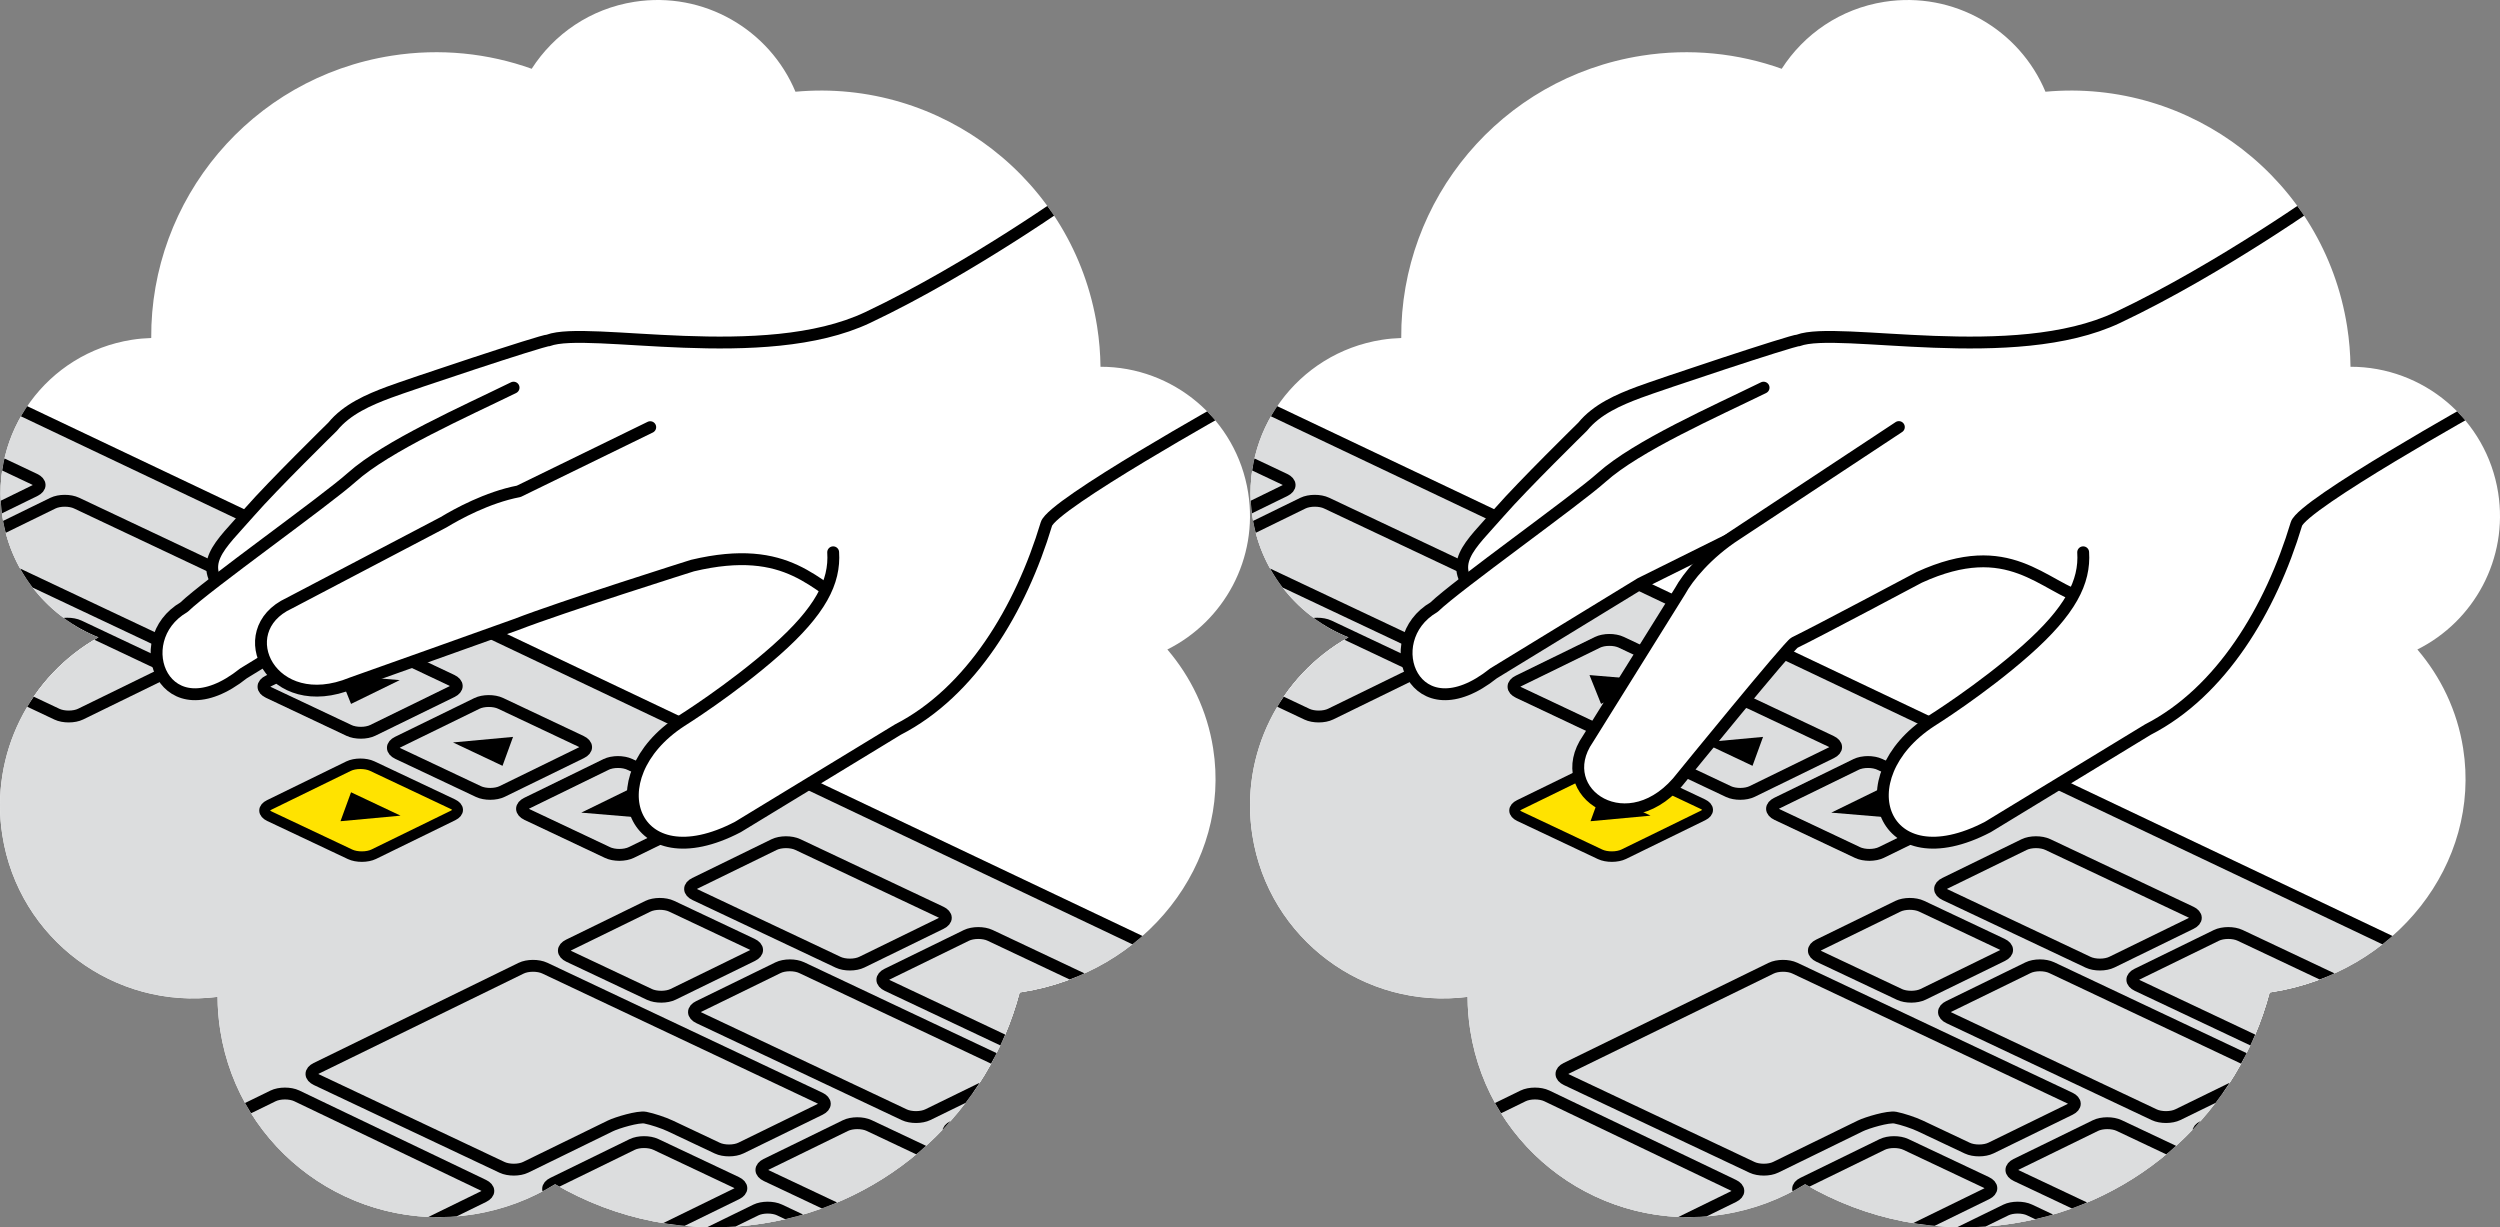 <svg xmlns="http://www.w3.org/2000/svg" xmlns:xlink="http://www.w3.org/1999/xlink" width="550" height="270" viewBox="-136.253 396.753 550 270" enable-background="new -136.253 396.753 550 270"><rect x="-136.253" y="396.753" width="550" height="270" fill="#808080" stroke="none"/><path fill="#fff" d="M413.344 505.174c-2.55-16.2-16.56-27.754-32.486-27.733-.036-2.928-.278-5.89-.747-8.87-5.068-32.19-34.316-54.58-66.363-51.638-5.698-13.647-20.165-22.174-35.447-19.776-9.67 1.517-17.682 7.103-22.578 14.73-9.55-3.418-20.073-4.563-30.803-2.88-31.015 4.87-53.108 31.687-52.9 62.11-1.41.044-2.83.166-4.26.39-18.658 2.927-31.406 20.404-28.473 39.033 1.945 12.354 10.302 22.106 21.15 26.424-15.04 8.436-24.005 25.582-21.168 43.596 3.58 22.736 24.623 38.397 47.34 35.505.008 2.447.203 4.926.596 7.42 4.173 26.503 29.077 44.61 55.624 40.445 6.605-1.037 12.69-3.356 18.038-6.66 13.342 7.794 29.36 11.215 45.822 8.632 28.08-4.407 49.562-25.04 56.38-50.824.168-.024.335-.046.502-.072 27.222-4.272 46.053-28.28 42.064-53.62-1.305-8.283-4.888-15.684-10.07-21.746 12.474-6.22 20.058-19.98 17.778-34.466z"/><defs><path id="a" d="M413.344 505.174c-2.55-16.2-16.56-27.754-32.486-27.733-.036-2.928-.278-5.89-.747-8.87-5.068-32.19-34.316-54.58-66.363-51.638-5.698-13.647-20.165-22.174-35.447-19.776-9.67 1.517-17.682 7.103-22.578 14.73-9.55-3.418-20.073-4.563-30.803-2.88-31.015 4.87-53.108 31.687-52.9 62.11-1.41.044-2.83.166-4.26.39-18.658 2.927-31.406 20.404-28.473 39.033 1.945 12.354 10.302 22.106 21.15 26.424-15.04 8.436-24.005 25.582-21.168 43.596 3.58 22.736 24.623 38.397 47.34 35.505.008 2.447.203 4.926.596 7.42 4.173 26.503 29.077 44.61 55.624 40.445 6.605-1.037 12.69-3.356 18.038-6.66 13.342 7.794 29.36 11.215 45.822 8.632 28.08-4.407 49.562-25.04 56.38-50.824.168-.024.335-.046.502-.072 27.222-4.272 46.053-28.28 42.064-53.62-1.305-8.283-4.888-15.684-10.07-21.746 12.474-6.22 20.058-19.98 17.778-34.466z"/></defs><clipPath id="b"><use xlink:href="#a" overflow="visible"/></clipPath><path clip-path="url(#b)" fill="#DCDDDE" stroke="#000" stroke-width="2.611" stroke-linecap="round" stroke-linejoin="round" stroke-miterlimit="10" d="M141.506 486.02l308.66 146.627-117.076 52.967-173.26-17.465-42.48-127.24z"/><defs><path id="c" d="M413.344 505.174c-2.55-16.2-16.56-27.754-32.486-27.733-.036-2.928-.278-5.89-.747-8.87-5.068-32.19-34.316-54.58-66.363-51.638-5.698-13.647-20.165-22.174-35.447-19.776-9.67 1.517-17.682 7.103-22.578 14.73-9.55-3.418-20.073-4.563-30.803-2.88-31.015 4.87-53.108 31.687-52.9 62.11-1.41.044-2.83.166-4.26.39-18.658 2.927-31.406 20.404-28.473 39.033 1.945 12.354 10.302 22.106 21.15 26.424-15.04 8.436-24.005 25.582-21.168 43.596 3.58 22.736 24.623 38.397 47.34 35.505.008 2.447.203 4.926.596 7.42 4.173 26.503 29.077 44.61 55.624 40.445 6.605-1.037 12.69-3.356 18.038-6.66 13.342 7.794 29.36 11.215 45.822 8.632 28.08-4.407 49.562-25.04 56.38-50.824.168-.024.335-.046.502-.072 27.222-4.272 46.053-28.28 42.064-53.62-1.305-8.283-4.888-15.684-10.07-21.746 12.474-6.22 20.058-19.98 17.778-34.466z"/></defs><clipPath id="d"><use xlink:href="#c" overflow="visible"/></clipPath><g clip-path="url(#d)"><path fill="#fff" d="M173.87 542.84c1.444.68 1.464 1.807.044 2.5l-17.43 8.518c-1.42.694-3.762.704-5.207.02l-17.73-8.373c-1.445-.682-1.466-1.808-.046-2.5l17.43-8.518c1.42-.694 3.764-.704 5.208-.022l17.73 8.374z"/><path fill="#DCDDDE" stroke="#000" stroke-width="2.611" stroke-linecap="round" stroke-linejoin="round" stroke-miterlimit="10" d="M173.87 542.84c1.444.68 1.464 1.807.044 2.5l-17.43 8.518c-1.42.694-3.762.704-5.207.02l-17.73-8.373c-1.445-.682-1.466-1.808-.046-2.5l17.43-8.518c1.42-.694 3.764-.704 5.208-.022l17.73 8.374z"/></g><defs><path id="e" d="M413.344 505.174c-2.55-16.2-16.56-27.754-32.486-27.733-.036-2.928-.278-5.89-.747-8.87-5.068-32.19-34.316-54.58-66.363-51.638-5.698-13.647-20.165-22.174-35.447-19.776-9.67 1.517-17.682 7.103-22.578 14.73-9.55-3.418-20.073-4.563-30.803-2.88-31.015 4.87-53.108 31.687-52.9 62.11-1.41.044-2.83.166-4.26.39-18.658 2.927-31.406 20.404-28.473 39.033 1.945 12.354 10.302 22.106 21.15 26.424-15.04 8.436-24.005 25.582-21.168 43.596 3.58 22.736 24.623 38.397 47.34 35.505.008 2.447.203 4.926.596 7.42 4.173 26.503 29.077 44.61 55.624 40.445 6.605-1.037 12.69-3.356 18.038-6.66 13.342 7.794 29.36 11.215 45.822 8.632 28.08-4.407 49.562-25.04 56.38-50.824.168-.024.335-.046.502-.072 27.222-4.272 46.053-28.28 42.064-53.62-1.305-8.283-4.888-15.684-10.07-21.746 12.474-6.22 20.058-19.98 17.778-34.466z"/></defs><clipPath id="f"><use xlink:href="#e" overflow="visible"/></clipPath><path fill="#DCDDDE" stroke="#000" stroke-width="2.611" stroke-linecap="round" stroke-linejoin="round" stroke-miterlimit="10" d="M295.017 573.28c1.445.684 1.465 1.81.045 2.502l-17.43 8.518c-1.42.694-3.763.704-5.207.022l-17.73-8.374c-1.445-.682-1.465-1.808-.045-2.502l17.43-8.517c1.42-.695 3.763-.705 5.207-.023l17.73 8.374z" clip-path="url(#f)"/><defs><path id="g" d="M413.344 505.174c-2.55-16.2-16.56-27.754-32.486-27.733-.036-2.928-.278-5.89-.747-8.87-5.068-32.19-34.316-54.58-66.363-51.638-5.698-13.647-20.165-22.174-35.447-19.776-9.67 1.517-17.682 7.103-22.578 14.73-9.55-3.418-20.073-4.563-30.803-2.88-31.015 4.87-53.108 31.687-52.9 62.11-1.41.044-2.83.166-4.26.39-18.658 2.927-31.406 20.404-28.473 39.033 1.945 12.354 10.302 22.106 21.15 26.424-15.04 8.436-24.005 25.582-21.168 43.596 3.58 22.736 24.623 38.397 47.34 35.505.008 2.447.203 4.926.596 7.42 4.173 26.503 29.077 44.61 55.624 40.445 6.605-1.037 12.69-3.356 18.038-6.66 13.342 7.794 29.36 11.215 45.822 8.632 28.08-4.407 49.562-25.04 56.38-50.824.168-.024.335-.046.502-.072 27.222-4.272 46.053-28.28 42.064-53.62-1.305-8.283-4.888-15.684-10.07-21.746 12.474-6.22 20.058-19.98 17.778-34.466z"/></defs><clipPath id="h"><use xlink:href="#g" overflow="visible"/></clipPath><g clip-path="url(#h)" stroke="#000" stroke-linecap="round" stroke-linejoin="round" stroke-miterlimit="10"><path fill="#DCDDDE" stroke-width="2.611" d="M238.136 546.416c1.445.682 1.464 1.808.044 2.5l-17.43 8.52c-1.42.693-3.763.703-5.207.02l-17.73-8.373c-1.445-.682-1.465-1.808-.045-2.5l17.43-8.52c1.42-.693 3.763-.703 5.207-.02l17.73 8.373z"/><path stroke-width="2.308" d="M238.136 546.416c1.445.682 1.464 1.808.044 2.5l-17.43 8.52c-1.42.693-3.763.703-5.207.02l-17.73-8.373c-1.445-.682-1.465-1.808-.045-2.5l17.43-8.52c1.42-.693 3.763-.703 5.207-.02l17.73 8.373z" fill="none"/><path stroke-width="2.308" d="M295.017 573.28c1.445.684 1.465 1.81.045 2.502l-17.43 8.518c-1.42.694-3.763.704-5.207.022l-17.73-8.374c-1.445-.682-1.465-1.808-.045-2.502l17.43-8.517c1.42-.695 3.763-.705 5.207-.023l17.73 8.374z" fill="none"/></g><defs><path id="i" d="M413.344 505.174c-2.55-16.2-16.56-27.754-32.486-27.733-.036-2.928-.278-5.89-.747-8.87-5.068-32.19-34.316-54.58-66.363-51.638-5.698-13.647-20.165-22.174-35.447-19.776-9.67 1.517-17.682 7.103-22.578 14.73-9.55-3.418-20.073-4.563-30.803-2.88-31.015 4.87-53.108 31.687-52.9 62.11-1.41.044-2.83.166-4.26.39-18.658 2.927-31.406 20.404-28.473 39.033 1.945 12.354 10.302 22.106 21.15 26.424-15.04 8.436-24.005 25.582-21.168 43.596 3.58 22.736 24.623 38.397 47.34 35.505.008 2.447.203 4.926.596 7.42 4.173 26.503 29.077 44.61 55.624 40.445 6.605-1.037 12.69-3.356 18.038-6.66 13.342 7.794 29.36 11.215 45.822 8.632 28.08-4.407 49.562-25.04 56.38-50.824.168-.024.335-.046.502-.072 27.222-4.272 46.053-28.28 42.064-53.62-1.305-8.283-4.888-15.684-10.07-21.746 12.474-6.22 20.058-19.98 17.778-34.466z"/></defs><clipPath id="j"><use xlink:href="#i" overflow="visible"/></clipPath><g clip-path="url(#j)"><path fill="#fff" d="M266.602 559.86c1.444.683 1.464 1.808.044 2.502l-17.43 8.517c-1.42.693-3.762.703-5.206.02l-17.73-8.372c-1.446-.682-1.466-1.808-.046-2.502l17.43-8.518c1.42-.694 3.764-.704 5.208-.02l17.73 8.372z"/><path fill="#DCDDDE" stroke="#000" stroke-width="2.611" stroke-linecap="round" stroke-linejoin="round" stroke-miterlimit="10" d="M266.602 559.86c1.444.683 1.464 1.808.044 2.502l-17.43 8.517c-1.42.693-3.762.703-5.206.02l-17.73-8.372c-1.446-.682-1.466-1.808-.046-2.502l17.43-8.518c1.42-.694 3.764-.704 5.208-.02l17.73 8.372z"/></g><defs><path id="k" d="M413.344 505.174c-2.55-16.2-16.56-27.754-32.486-27.733-.036-2.928-.278-5.89-.747-8.87-5.068-32.19-34.316-54.58-66.363-51.638-5.698-13.647-20.165-22.174-35.447-19.776-9.67 1.517-17.682 7.103-22.578 14.73-9.55-3.418-20.073-4.563-30.803-2.88-31.015 4.87-53.108 31.687-52.9 62.11-1.41.044-2.83.166-4.26.39-18.658 2.927-31.406 20.404-28.473 39.033 1.945 12.354 10.302 22.106 21.15 26.424-15.04 8.436-24.005 25.582-21.168 43.596 3.58 22.736 24.623 38.397 47.34 35.505.008 2.447.203 4.926.596 7.42 4.173 26.503 29.077 44.61 55.624 40.445 6.605-1.037 12.69-3.356 18.038-6.66 13.342 7.794 29.36 11.215 45.822 8.632 28.08-4.407 49.562-25.04 56.38-50.824.168-.024.335-.046.502-.072 27.222-4.272 46.053-28.28 42.064-53.62-1.305-8.283-4.888-15.684-10.07-21.746 12.474-6.22 20.058-19.98 17.778-34.466z"/></defs><clipPath id="l"><use xlink:href="#k" overflow="visible"/></clipPath><g clip-path="url(#l)"><path fill="#FFE300" d="M238.357 573.663c1.444.682 1.465 1.808.044 2.5l-17.43 8.52c-1.42.693-3.762.703-5.206.02l-17.73-8.373c-1.445-.682-1.465-1.808-.045-2.5l17.43-8.52c1.42-.693 3.76-.703 5.206-.02l17.73 8.373z"/><path stroke="#000" stroke-width="2.308" stroke-linecap="round" stroke-linejoin="round" stroke-miterlimit="10" d="M238.357 573.663c1.444.682 1.465 1.808.044 2.5l-17.43 8.52c-1.42.693-3.762.703-5.206.02l-17.73-8.373c-1.445-.682-1.465-1.808-.045-2.5l17.43-8.52c1.42-.693 3.76-.703 5.206-.02l17.73 8.373z" fill="none"/></g><defs><path id="m" d="M413.344 505.174c-2.55-16.2-16.56-27.754-32.486-27.733-.036-2.928-.278-5.89-.747-8.87-5.068-32.19-34.316-54.58-66.363-51.638-5.698-13.647-20.165-22.174-35.447-19.776-9.67 1.517-17.682 7.103-22.578 14.73-9.55-3.418-20.073-4.563-30.803-2.88-31.015 4.87-53.108 31.687-52.9 62.11-1.41.044-2.83.166-4.26.39-18.658 2.927-31.406 20.404-28.473 39.033 1.945 12.354 10.302 22.106 21.15 26.424-15.04 8.436-24.005 25.582-21.168 43.596 3.58 22.736 24.623 38.397 47.34 35.505.008 2.447.203 4.926.596 7.42 4.173 26.503 29.077 44.61 55.624 40.445 6.605-1.037 12.69-3.356 18.038-6.66 13.342 7.794 29.36 11.215 45.822 8.632 28.08-4.407 49.562-25.04 56.38-50.824.168-.024.335-.046.502-.072 27.222-4.272 46.053-28.28 42.064-53.62-1.305-8.283-4.888-15.684-10.07-21.746 12.474-6.22 20.058-19.98 17.778-34.466z"/></defs><clipPath id="n"><use xlink:href="#m" overflow="visible"/></clipPath><g clip-path="url(#n)"><path fill="#fff" d="M388.77 644.42c1.444.68 1.463 1.807.044 2.5l-17.43 8.518c-1.42.694-3.764.704-5.208.022l-17.73-8.374c-1.444-.682-1.464-1.808-.044-2.5l17.43-8.52c1.42-.693 3.763-.703 5.207-.02l17.73 8.373z"/><path fill="#DCDDDE" stroke="#000" stroke-width="2.611" stroke-linecap="round" stroke-linejoin="round" stroke-miterlimit="10" d="M388.77 644.42c1.444.68 1.463 1.807.044 2.5l-17.43 8.518c-1.42.694-3.764.704-5.208.022l-17.73-8.374c-1.444-.682-1.464-1.808-.044-2.5l17.43-8.52c1.42-.693 3.763-.703 5.207-.02l17.73 8.373z"/><path fill="#DCDDDE" stroke="#000" stroke-width="2.611" stroke-linecap="round" stroke-linejoin="round" stroke-miterlimit="10" d="M347.675 652.735c1.445.682 1.465 1.808.045 2.5l-17.43 8.52c-1.42.693-3.763.703-5.208.02l-17.73-8.373c-1.445-.682-1.465-1.808-.044-2.5l17.43-8.52c1.42-.693 3.763-.703 5.207-.02l17.73 8.373z"/><path fill="#DCDDDE" stroke="#000" stroke-width="2.611" stroke-linecap="round" stroke-linejoin="round" stroke-miterlimit="10" d="M300.75 656.894c1.445.682 1.466 1.808.046 2.5l-17.43 8.52c-1.42.693-3.763.703-5.207.02l-17.73-8.373c-1.446-.682-1.465-1.807-.045-2.5l17.43-8.518c1.42-.694 3.762-.704 5.207-.022l17.73 8.374z"/><path fill="#DCDDDE" stroke="#000" stroke-width="2.611" stroke-linecap="round" stroke-linejoin="round" stroke-miterlimit="10" d="M327.963 671.31c1.444.68 1.464 1.806.045 2.5l-17.43 8.518c-1.42.694-3.763.704-5.207.022l-17.73-8.374c-1.444-.682-1.464-1.808-.044-2.5l17.43-8.52c1.42-.693 3.762-.703 5.206-.02l17.73 8.373z"/></g><defs><path id="o" d="M413.344 505.174c-2.55-16.2-16.56-27.754-32.486-27.733-.036-2.928-.278-5.89-.747-8.87-5.068-32.19-34.316-54.58-66.363-51.638-5.698-13.647-20.165-22.174-35.447-19.776-9.67 1.517-17.682 7.103-22.578 14.73-9.55-3.418-20.073-4.563-30.803-2.88-31.015 4.87-53.108 31.687-52.9 62.11-1.41.044-2.83.166-4.26.39-18.658 2.927-31.406 20.404-28.473 39.033 1.945 12.354 10.302 22.106 21.15 26.424-15.04 8.436-24.005 25.582-21.168 43.596 3.58 22.736 24.623 38.397 47.34 35.505.008 2.447.203 4.926.596 7.42 4.173 26.503 29.077 44.61 55.624 40.445 6.605-1.037 12.69-3.356 18.038-6.66 13.342 7.794 29.36 11.215 45.822 8.632 28.08-4.407 49.562-25.04 56.38-50.824.168-.024.335-.046.502-.072 27.222-4.272 46.053-28.28 42.064-53.62-1.305-8.283-4.888-15.684-10.07-21.746 12.474-6.22 20.058-19.98 17.778-34.466z"/></defs><clipPath id="p"><use xlink:href="#o" overflow="visible"/></clipPath><g clip-path="url(#p)"><path fill="#fff" d="M304.217 604.486c1.445.682 1.465 1.808.045 2.5l-17.43 8.52c-1.42.693-3.762.703-5.207.02l-17.73-8.373c-1.445-.682-1.464-1.808-.044-2.5l17.43-8.52c1.42-.694 3.763-.703 5.208-.02l17.73 8.373z"/><path fill="#DCDDDE" stroke="#000" stroke-width="2.611" stroke-linecap="round" stroke-linejoin="round" stroke-miterlimit="10" d="M304.217 604.486c1.445.682 1.465 1.808.045 2.5l-17.43 8.52c-1.42.693-3.762.703-5.207.02l-17.73-8.373c-1.445-.682-1.464-1.808-.044-2.5l17.43-8.52c1.42-.694 3.763-.703 5.208-.02l17.73 8.373z"/><path fill="#DCDDDE" stroke="#000" stroke-width="2.611" stroke-linecap="round" stroke-linejoin="round" stroke-miterlimit="10" d="M146.368 502.195c1.445.682 1.465 1.808.045 2.5l-17.43 8.52c-1.42.693-3.762.703-5.207.02l-17.73-8.373c-1.445-.682-1.464-1.808-.044-2.5l17.43-8.52c1.42-.694 3.762-.703 5.207-.02l17.728 8.373z"/><path fill="#DCDDDE" stroke="#000" stroke-width="2.611" stroke-linecap="round" stroke-linejoin="round" stroke-miterlimit="10" d="M245.087 657.5c1.444.682 1.465 1.808.045 2.5l-17.43 8.52c-1.42.693-3.762.703-5.207.02l-41.065-19.665c-1.445-.682-1.464-1.808-.044-2.5l17.43-8.52c1.42-.694 3.762-.703 5.207-.02l41.064 19.665z"/></g><defs><path id="q" d="M413.344 505.174c-2.55-16.2-16.56-27.754-32.486-27.733-.036-2.928-.278-5.89-.747-8.87-5.068-32.19-34.316-54.58-66.363-51.638-5.698-13.647-20.165-22.174-35.447-19.776-9.67 1.517-17.682 7.103-22.578 14.73-9.55-3.418-20.073-4.563-30.803-2.88-31.015 4.87-53.108 31.687-52.9 62.11-1.41.044-2.83.166-4.26.39-18.658 2.927-31.406 20.404-28.473 39.033 1.945 12.354 10.302 22.106 21.15 26.424-15.04 8.436-24.005 25.582-21.168 43.596 3.58 22.736 24.623 38.397 47.34 35.505.008 2.447.203 4.926.596 7.42 4.173 26.503 29.077 44.61 55.624 40.445 6.605-1.037 12.69-3.356 18.038-6.66 13.342 7.794 29.36 11.215 45.822 8.632 28.08-4.407 49.562-25.04 56.38-50.824.168-.024.335-.046.502-.072 27.222-4.272 46.053-28.28 42.064-53.62-1.305-8.283-4.888-15.684-10.07-21.746 12.474-6.22 20.058-19.98 17.778-34.466z"/></defs><clipPath id="r"><use xlink:href="#q" overflow="visible"/></clipPath><path fill="#DCDDDE" stroke="#000" stroke-width="2.611" stroke-linecap="round" stroke-linejoin="round" stroke-miterlimit="10" d="M201.698 529.207c1.444.682 1.465 1.808.045 2.5l-17.43 8.52c-1.42.693-3.763.703-5.207.02l-46.112-21.777c-1.445-.682-1.465-1.808-.045-2.5l17.43-8.52c1.42-.693 3.762-.703 5.206-.02l46.112 21.777z" clip-path="url(#r)"/><defs><path id="s" d="M413.344 505.174c-2.55-16.2-16.56-27.754-32.486-27.733-.036-2.928-.278-5.89-.747-8.87-5.068-32.19-34.316-54.58-66.363-51.638-5.698-13.647-20.165-22.174-35.447-19.776-9.67 1.517-17.682 7.103-22.578 14.73-9.55-3.418-20.073-4.563-30.803-2.88-31.015 4.87-53.108 31.687-52.9 62.11-1.41.044-2.83.166-4.26.39-18.658 2.927-31.406 20.404-28.473 39.033 1.945 12.354 10.302 22.106 21.15 26.424-15.04 8.436-24.005 25.582-21.168 43.596 3.58 22.736 24.623 38.397 47.34 35.505.008 2.447.203 4.926.596 7.42 4.173 26.503 29.077 44.61 55.624 40.445 6.605-1.037 12.69-3.356 18.038-6.66 13.342 7.794 29.36 11.215 45.822 8.632 28.08-4.407 49.562-25.04 56.38-50.824.168-.024.335-.046.502-.072 27.222-4.272 46.053-28.28 42.064-53.62-1.305-8.283-4.888-15.684-10.07-21.746 12.474-6.22 20.058-19.98 17.778-34.466z"/></defs><clipPath id="t"><use xlink:href="#s" overflow="visible"/></clipPath><g clip-path="url(#t)"><path fill="#fff" d="M345.734 597.41c1.445.683 1.465 1.81.045 2.502l-17.43 8.518c-1.42.694-3.763.704-5.208.022l-31.48-14.87c-1.445-.68-1.465-1.807-.045-2.5l17.43-8.518c1.42-.694 3.762-.704 5.207-.02l31.48 14.867z"/><path fill="#DCDDDE" stroke="#000" stroke-width="2.611" stroke-linecap="round" stroke-linejoin="round" stroke-miterlimit="10" d="M345.734 597.41c1.445.683 1.465 1.81.045 2.502l-17.43 8.518c-1.42.694-3.763.704-5.208.022l-31.48-14.87c-1.445-.68-1.465-1.807-.045-2.5l17.43-8.518c1.42-.694 3.762-.704 5.207-.02l31.48 14.867z"/></g><defs><path id="u" d="M413.344 505.174c-2.55-16.2-16.56-27.754-32.486-27.733-.036-2.928-.278-5.89-.747-8.87-5.068-32.19-34.316-54.58-66.363-51.638-5.698-13.647-20.165-22.174-35.447-19.776-9.67 1.517-17.682 7.103-22.578 14.73-9.55-3.418-20.073-4.563-30.803-2.88-31.015 4.87-53.108 31.687-52.9 62.11-1.41.044-2.83.166-4.26.39-18.658 2.927-31.406 20.404-28.473 39.033 1.945 12.354 10.302 22.106 21.15 26.424-15.04 8.436-24.005 25.582-21.168 43.596 3.58 22.736 24.623 38.397 47.34 35.505.008 2.447.203 4.926.596 7.42 4.173 26.503 29.077 44.61 55.624 40.445 6.605-1.037 12.69-3.356 18.038-6.66 13.342 7.794 29.36 11.215 45.822 8.632 28.08-4.407 49.562-25.04 56.38-50.824.168-.024.335-.046.502-.072 27.222-4.272 46.053-28.28 42.064-53.62-1.305-8.283-4.888-15.684-10.07-21.746 12.474-6.22 20.058-19.98 17.778-34.466z"/></defs><clipPath id="v"><use xlink:href="#u" overflow="visible"/></clipPath><g clip-path="url(#v)"><path fill="#fff" d="M388.034 617.39c1.444.682 1.465 1.808.045 2.5l-17.43 8.52c-1.42.693-3.764.703-5.208.02l-31.482-14.868c-1.444-.682-1.464-1.808-.044-2.5l17.43-8.52c1.42-.692 3.763-.702 5.207-.02l31.48 14.868z"/><path fill="#DCDDDE" stroke="#000" stroke-width="2.611" stroke-linecap="round" stroke-linejoin="round" stroke-miterlimit="10" d="M388.034 617.39c1.444.682 1.465 1.808.045 2.5l-17.43 8.52c-1.42.693-3.764.703-5.208.02l-31.482-14.868c-1.444-.682-1.464-1.808-.044-2.5l17.43-8.52c1.42-.692 3.763-.702 5.207-.02l31.48 14.868z"/></g><defs><path id="w" d="M413.344 505.174c-2.55-16.2-16.56-27.754-32.486-27.733-.036-2.928-.278-5.89-.747-8.87-5.068-32.19-34.316-54.58-66.363-51.638-5.698-13.647-20.165-22.174-35.447-19.776-9.67 1.517-17.682 7.103-22.578 14.73-9.55-3.418-20.073-4.563-30.803-2.88-31.015 4.87-53.108 31.687-52.9 62.11-1.41.044-2.83.166-4.26.39-18.658 2.927-31.406 20.404-28.473 39.033 1.945 12.354 10.302 22.106 21.15 26.424-15.04 8.436-24.005 25.582-21.168 43.596 3.58 22.736 24.623 38.397 47.34 35.505.008 2.447.203 4.926.596 7.42 4.173 26.503 29.077 44.61 55.624 40.445 6.605-1.037 12.69-3.356 18.038-6.66 13.342 7.794 29.36 11.215 45.822 8.632 28.08-4.407 49.562-25.04 56.38-50.824.168-.024.335-.046.502-.072 27.222-4.272 46.053-28.28 42.064-53.62-1.305-8.283-4.888-15.684-10.07-21.746 12.474-6.22 20.058-19.98 17.778-34.466z"/></defs><clipPath id="x"><use xlink:href="#w" overflow="visible"/></clipPath><g clip-path="url(#x)"><path fill="#fff" d="M360.27 630.96c1.444.68 1.464 1.806.044 2.5l-17.43 8.518c-1.42.694-3.763.704-5.207.02l-45.16-21.327c-1.443-.682-1.463-1.807-.043-2.5l17.43-8.518c1.42-.694 3.762-.704 5.207-.02l45.16 21.327z"/><path fill="#DCDDDE" stroke="#000" stroke-width="2.611" stroke-linecap="round" stroke-linejoin="round" stroke-miterlimit="10" d="M360.27 630.96c1.444.68 1.464 1.806.044 2.5l-17.43 8.518c-1.42.694-3.763.704-5.207.02l-45.16-21.327c-1.443-.682-1.463-1.807-.043-2.5l17.43-8.518c1.42-.694 3.762-.704 5.207-.02l45.16 21.327z"/></g><defs><path id="y" d="M413.344 505.174c-2.55-16.2-16.56-27.754-32.486-27.733-.036-2.928-.278-5.89-.747-8.87-5.068-32.19-34.316-54.58-66.363-51.638-5.698-13.647-20.165-22.174-35.447-19.776-9.67 1.517-17.682 7.103-22.578 14.73-9.55-3.418-20.073-4.563-30.803-2.88-31.015 4.87-53.108 31.687-52.9 62.11-1.41.044-2.83.166-4.26.39-18.658 2.927-31.406 20.404-28.473 39.033 1.945 12.354 10.302 22.106 21.15 26.424-15.04 8.436-24.005 25.582-21.168 43.596 3.58 22.736 24.623 38.397 47.34 35.505.008 2.447.203 4.926.596 7.42 4.173 26.503 29.077 44.61 55.624 40.445 6.605-1.037 12.69-3.356 18.038-6.66 13.342 7.794 29.36 11.215 45.822 8.632 28.08-4.407 49.562-25.04 56.38-50.824.168-.024.335-.046.502-.072 27.222-4.272 46.053-28.28 42.064-53.62-1.305-8.283-4.888-15.684-10.07-21.746 12.474-6.22 20.058-19.98 17.778-34.466z"/></defs><clipPath id="z"><use xlink:href="#y" overflow="visible"/></clipPath><g clip-path="url(#z)"><path fill="#fff" d="M319.11 638.32c1.444.68 1.464 1.807.044 2.5l-17.398 8.503c-1.42.693-3.763.703-5.207.02l-10.375-4.9c-1.444-.682-3.898-1.493-5.454-1.804-1.554-.31-6.286 1.125-7.706 1.82l-18.607 9.092c-1.42.694-3.763.704-5.207.022l-40.835-19.286c-1.445-.682-1.465-1.808-.045-2.5l45.07-22.026c1.42-.694 3.763-.704 5.208-.022l60.51 28.58z"/><path fill="#DCDDDE" stroke="#000" stroke-width="2.611" stroke-linecap="round" stroke-linejoin="round" stroke-miterlimit="10" d="M319.11 638.32c1.444.68 1.464 1.807.044 2.5l-17.398 8.503c-1.42.693-3.763.703-5.207.02l-10.375-4.9c-1.444-.682-3.898-1.493-5.454-1.804-1.554-.31-6.286 1.125-7.706 1.82l-18.607 9.092c-1.42.694-3.763.704-5.207.022l-40.835-19.286c-1.445-.682-1.465-1.808-.045-2.5l45.07-22.026c1.42-.694 3.763-.704 5.208-.022l60.51 28.58z"/></g><defs><path id="A" d="M413.344 505.174c-2.55-16.2-16.56-27.754-32.486-27.733-.036-2.928-.278-5.89-.747-8.87-5.068-32.19-34.316-54.58-66.363-51.638-5.698-13.647-20.165-22.174-35.447-19.776-9.67 1.517-17.682 7.103-22.578 14.73-9.55-3.418-20.073-4.563-30.803-2.88-31.015 4.87-53.108 31.687-52.9 62.11-1.41.044-2.83.166-4.26.39-18.658 2.927-31.406 20.404-28.473 39.033 1.945 12.354 10.302 22.106 21.15 26.424-15.04 8.436-24.005 25.582-21.168 43.596 3.58 22.736 24.623 38.397 47.34 35.505.008 2.447.203 4.926.596 7.42 4.173 26.503 29.077 44.61 55.624 40.445 6.605-1.037 12.69-3.356 18.038-6.66 13.342 7.794 29.36 11.215 45.822 8.632 28.08-4.407 49.562-25.04 56.38-50.824.168-.024.335-.046.502-.072 27.222-4.272 46.053-28.28 42.064-53.62-1.305-8.283-4.888-15.684-10.07-21.746 12.474-6.22 20.058-19.98 17.778-34.466z"/></defs><clipPath id="B"><use xlink:href="#A" overflow="visible"/></clipPath><path clip-path="url(#B)" d="M277.335 570.302l2.542 6.346-13.25-1.113z"/><defs><path id="C" d="M413.344 505.174c-2.55-16.2-16.56-27.754-32.486-27.733-.036-2.928-.278-5.89-.747-8.87-5.068-32.19-34.316-54.58-66.363-51.638-5.698-13.647-20.165-22.174-35.447-19.776-9.67 1.517-17.682 7.103-22.578 14.73-9.55-3.418-20.073-4.563-30.803-2.88-31.015 4.87-53.108 31.687-52.9 62.11-1.41.044-2.83.166-4.26.39-18.658 2.927-31.406 20.404-28.473 39.033 1.945 12.354 10.302 22.106 21.15 26.424-15.04 8.436-24.005 25.582-21.168 43.596 3.58 22.736 24.623 38.397 47.34 35.505.008 2.447.203 4.926.596 7.42 4.173 26.503 29.077 44.61 55.624 40.445 6.605-1.037 12.69-3.356 18.038-6.66 13.342 7.794 29.36 11.215 45.822 8.632 28.08-4.407 49.562-25.04 56.38-50.824.168-.024.335-.046.502-.072 27.222-4.272 46.053-28.28 42.064-53.62-1.305-8.283-4.888-15.684-10.07-21.746 12.474-6.22 20.058-19.98 17.778-34.466z"/></defs><clipPath id="D"><use xlink:href="#C" overflow="visible"/></clipPath><path clip-path="url(#D)" d="M238.41 560.09l13.208-1.22-2.316 6.364z"/><defs><path id="E" d="M413.344 505.174c-2.55-16.2-16.56-27.754-32.486-27.733-.036-2.928-.278-5.89-.747-8.87-5.068-32.19-34.316-54.58-66.363-51.638-5.698-13.647-20.165-22.174-35.447-19.776-9.67 1.517-17.682 7.103-22.578 14.73-9.55-3.418-20.073-4.563-30.803-2.88-31.015 4.87-53.108 31.687-52.9 62.11-1.41.044-2.83.166-4.26.39-18.658 2.927-31.406 20.404-28.473 39.033 1.945 12.354 10.302 22.106 21.15 26.424-15.04 8.436-24.005 25.582-21.168 43.596 3.58 22.736 24.623 38.397 47.34 35.505.008 2.447.203 4.926.596 7.42 4.173 26.503 29.077 44.61 55.624 40.445 6.605-1.037 12.69-3.356 18.038-6.66 13.342 7.794 29.36 11.215 45.822 8.632 28.08-4.407 49.562-25.04 56.38-50.824.168-.024.335-.046.502-.072 27.222-4.272 46.053-28.28 42.064-53.62-1.305-8.283-4.888-15.684-10.07-21.746 12.474-6.22 20.058-19.98 17.778-34.466z"/></defs><clipPath id="F"><use xlink:href="#E" overflow="visible"/></clipPath><path clip-path="url(#F)" d="M226.867 576.197l-13.208 1.222 2.316-6.366z"/><defs><path id="G" d="M413.344 505.174c-2.55-16.2-16.56-27.754-32.486-27.733-.036-2.928-.278-5.89-.747-8.87-5.068-32.19-34.316-54.58-66.363-51.638-5.698-13.647-20.165-22.174-35.447-19.776-9.67 1.517-17.682 7.103-22.578 14.73-9.55-3.418-20.073-4.563-30.803-2.88-31.015 4.87-53.108 31.687-52.9 62.11-1.41.044-2.83.166-4.26.39-18.658 2.927-31.406 20.404-28.473 39.033 1.945 12.354 10.302 22.106 21.15 26.424-15.04 8.436-24.005 25.582-21.168 43.596 3.58 22.736 24.623 38.397 47.34 35.505.008 2.447.203 4.926.596 7.42 4.173 26.503 29.077 44.61 55.624 40.445 6.605-1.037 12.69-3.356 18.038-6.66 13.342 7.794 29.36 11.215 45.822 8.632 28.08-4.407 49.562-25.04 56.38-50.824.168-.024.335-.046.502-.072 27.222-4.272 46.053-28.28 42.064-53.62-1.305-8.283-4.888-15.684-10.07-21.746 12.474-6.22 20.058-19.98 17.778-34.466z"/></defs><clipPath id="H"><use xlink:href="#G" overflow="visible"/></clipPath><path clip-path="url(#H)" d="M226.684 546.38l-13.25-1.11 2.544 6.344z"/><defs><path id="I" d="M413.344 505.174c-2.55-16.2-16.56-27.754-32.486-27.733-.036-2.928-.278-5.89-.747-8.87-5.068-32.19-34.316-54.58-66.363-51.638-5.698-13.647-20.165-22.174-35.447-19.776-9.67 1.517-17.682 7.103-22.578 14.73-9.55-3.418-20.073-4.563-30.803-2.88-31.015 4.87-53.108 31.687-52.9 62.11-1.41.044-2.83.166-4.26.39-18.658 2.927-31.406 20.404-28.473 39.033 1.945 12.354 10.302 22.106 21.15 26.424-15.04 8.436-24.005 25.582-21.168 43.596 3.58 22.736 24.623 38.397 47.34 35.505.008 2.447.203 4.926.596 7.42 4.173 26.503 29.077 44.61 55.624 40.445 6.605-1.037 12.69-3.356 18.038-6.66 13.342 7.794 29.36 11.215 45.822 8.632 28.08-4.407 49.562-25.04 56.38-50.824.168-.024.335-.046.502-.072 27.222-4.272 46.053-28.28 42.064-53.62-1.305-8.283-4.888-15.684-10.07-21.746 12.474-6.22 20.058-19.98 17.778-34.466z"/></defs><clipPath id="J"><use xlink:href="#I" overflow="visible"/></clipPath><path clip-path="url(#J)" fill="#fff" stroke="#000" stroke-width="2.611" stroke-linecap="round" stroke-linejoin="round" stroke-miterlimit="10" d="M188.91 527.97c-7.252-7.114-1.942-10.914 4.757-18.6 5.06-5.8 18.263-18.744 18.263-18.744 3.132-3.847 7.968-5.918 12.36-7.564 4.39-1.645 33.788-11.453 35.093-11.426 8.783-3.29 47.355 5.8 70.24-5.02 22.884-10.816 46.65-27.86 46.65-27.86"/><defs><path id="K" d="M413.344 505.174c-2.55-16.2-16.56-27.754-32.486-27.733-.036-2.928-.278-5.89-.747-8.87-5.068-32.19-34.316-54.58-66.363-51.638-5.698-13.647-20.165-22.174-35.447-19.776-9.67 1.517-17.682 7.103-22.578 14.73-9.55-3.418-20.073-4.563-30.803-2.88-31.015 4.87-53.108 31.687-52.9 62.11-1.41.044-2.83.166-4.26.39-18.658 2.927-31.406 20.404-28.473 39.033 1.945 12.354 10.302 22.106 21.15 26.424-15.04 8.436-24.005 25.582-21.168 43.596 3.58 22.736 24.623 38.397 47.34 35.505.008 2.447.203 4.926.596 7.42 4.173 26.503 29.077 44.61 55.624 40.445 6.605-1.037 12.69-3.356 18.038-6.66 13.342 7.794 29.36 11.215 45.822 8.632 28.08-4.407 49.562-25.04 56.38-50.824.168-.024.335-.046.502-.072 27.222-4.272 46.053-28.28 42.064-53.62-1.305-8.283-4.888-15.684-10.07-21.746 12.474-6.22 20.058-19.98 17.778-34.466z"/></defs><clipPath id="L"><use xlink:href="#K" overflow="visible"/></clipPath><path clip-path="url(#L)" fill="#fff" stroke="#000" stroke-width="2.611" stroke-linecap="round" stroke-linejoin="round" stroke-miterlimit="10" d="M251.735 482.034c-10.522 5.167-27.84 12.782-35.608 19.74-5.734 5.135-31.95 23.77-36.893 28.558-12.54 7.276-4.292 28.406 13.1 14.552l32.326-19.77 49.886-24.77"/><defs><path id="M" d="M413.344 505.174c-2.55-16.2-16.56-27.754-32.486-27.733-.036-2.928-.278-5.89-.747-8.87-5.068-32.19-34.316-54.58-66.363-51.638-5.698-13.647-20.165-22.174-35.447-19.776-9.67 1.517-17.682 7.103-22.578 14.73-9.55-3.418-20.073-4.563-30.803-2.88-31.015 4.87-53.108 31.687-52.9 62.11-1.41.044-2.83.166-4.26.39-18.658 2.927-31.406 20.404-28.473 39.033 1.945 12.354 10.302 22.106 21.15 26.424-15.04 8.436-24.005 25.582-21.168 43.596 3.58 22.736 24.623 38.397 47.34 35.505.008 2.447.203 4.926.596 7.42 4.173 26.503 29.077 44.61 55.624 40.445 6.605-1.037 12.69-3.356 18.038-6.66 13.342 7.794 29.36 11.215 45.822 8.632 28.08-4.407 49.562-25.04 56.38-50.824.168-.024.335-.046.502-.072 27.222-4.272 46.053-28.28 42.064-53.62-1.305-8.283-4.888-15.684-10.07-21.746 12.474-6.22 20.058-19.98 17.778-34.466z"/></defs><clipPath id="N"><use xlink:href="#M" overflow="visible"/></clipPath><path clip-path="url(#N)" fill="#fff" stroke="#000" stroke-width="2.611" stroke-linecap="round" stroke-linejoin="round" stroke-miterlimit="10" d="M281.496 490.708l-35.72 23.584c-6.53 4.204-10.786 9.504-12.4 12.492l-20.28 32.536c-8.25 11.877 9.207 23.424 20.78 8.212 0 0 23.443-28.807 24.682-29.405 4.737-2.286 27.42-14.356 27.42-14.356 19.958-9.137 27.02 2.06 36.935 4.932l18.975-13.876"/><defs><path id="O" d="M413.344 505.174c-2.55-16.2-16.56-27.754-32.486-27.733-.036-2.928-.278-5.89-.747-8.87-5.068-32.19-34.316-54.58-66.363-51.638-5.698-13.647-20.165-22.174-35.447-19.776-9.67 1.517-17.682 7.103-22.578 14.73-9.55-3.418-20.073-4.563-30.803-2.88-31.015 4.87-53.108 31.687-52.9 62.11-1.41.044-2.83.166-4.26.39-18.658 2.927-31.406 20.404-28.473 39.033 1.945 12.354 10.302 22.106 21.15 26.424-15.04 8.436-24.005 25.582-21.168 43.596 3.58 22.736 24.623 38.397 47.34 35.505.008 2.447.203 4.926.596 7.42 4.173 26.503 29.077 44.61 55.624 40.445 6.605-1.037 12.69-3.356 18.038-6.66 13.342 7.794 29.36 11.215 45.822 8.632 28.08-4.407 49.562-25.04 56.38-50.824.168-.024.335-.046.502-.072 27.222-4.272 46.053-28.28 42.064-53.62-1.305-8.283-4.888-15.684-10.07-21.746 12.474-6.22 20.058-19.98 17.778-34.466z"/></defs><clipPath id="P"><use xlink:href="#O" overflow="visible"/></clipPath><path clip-path="url(#P)" fill="#fff" stroke="#000" stroke-width="2.611" stroke-linecap="round" stroke-linejoin="round" stroke-miterlimit="10" d="M322.044 518.257c.435 6.523-2.777 12.907-12.634 21.622-9.718 8.592-20.824 15.523-20.824 15.523-19.16 12.475-10.83 35.483 12.495 23.286l35.21-21.43c16.115-8.26 27.04-26.502 32.664-45.22 1.307-4.348 41.052-26.505 41.052-26.505"/><path fill="#fff" d="M138.344 505.174c-2.55-16.2-16.56-27.754-32.486-27.733-.036-2.928-.278-5.89-.747-8.87-5.068-32.19-34.316-54.58-66.363-51.638C33.05 403.285 18.58 394.758 3.3 397.156c-9.67 1.517-17.683 7.103-22.58 14.73-9.55-3.418-20.072-4.563-30.802-2.88-31.014 4.87-53.107 31.687-52.9 62.11-1.41.044-2.83.166-4.258.39-18.658 2.93-31.406 20.404-28.473 39.033 1.945 12.354 10.302 22.106 21.15 26.424-15.04 8.436-24.006 25.582-21.168 43.596 3.58 22.736 24.623 38.397 47.34 35.505.008 2.447.203 4.926.596 7.42 4.173 26.503 29.077 44.61 55.624 40.445 6.605-1.037 12.69-3.356 18.038-6.66 13.342 7.794 29.36 11.215 45.822 8.632 28.08-4.407 49.562-25.04 56.38-50.824.168-.024.335-.046.502-.072 27.222-4.272 46.054-28.28 42.064-53.62-1.305-8.283-4.888-15.684-10.07-21.746 12.474-6.22 20.058-19.98 17.778-34.466z"/><defs><path id="Q" d="M138.344 505.174c-2.55-16.2-16.56-27.754-32.486-27.733-.036-2.928-.278-5.89-.747-8.87-5.068-32.19-34.316-54.58-66.363-51.638C33.05 403.285 18.58 394.758 3.3 397.156c-9.67 1.517-17.683 7.103-22.58 14.73-9.55-3.418-20.072-4.563-30.802-2.88-31.014 4.87-53.107 31.687-52.9 62.11-1.41.044-2.83.166-4.258.39-18.658 2.93-31.406 20.404-28.473 39.033 1.945 12.354 10.302 22.106 21.15 26.424-15.04 8.436-24.006 25.582-21.168 43.596 3.58 22.736 24.623 38.397 47.34 35.505.008 2.447.203 4.926.596 7.42 4.173 26.503 29.077 44.61 55.624 40.445 6.605-1.037 12.69-3.356 18.038-6.66 13.342 7.794 29.36 11.215 45.822 8.632 28.08-4.407 49.562-25.04 56.38-50.824.168-.024.335-.046.502-.072 27.222-4.272 46.054-28.28 42.064-53.62-1.305-8.283-4.888-15.684-10.07-21.746 12.474-6.22 20.058-19.98 17.778-34.466z"/></defs><clipPath id="R"><use xlink:href="#Q" overflow="visible"/></clipPath><path clip-path="url(#R)" fill="#DCDDDE" stroke="#000" stroke-width="2.611" stroke-linecap="round" stroke-linejoin="round" stroke-miterlimit="10" d="M-133.496 486.02l308.662 146.627L58.09 685.614l-173.26-17.465-42.482-127.24z"/><defs><path id="S" d="M138.344 505.174c-2.55-16.2-16.56-27.754-32.486-27.733-.036-2.928-.278-5.89-.747-8.87-5.068-32.19-34.316-54.58-66.363-51.638C33.05 403.285 18.58 394.758 3.3 397.156c-9.67 1.517-17.683 7.103-22.58 14.73-9.55-3.418-20.072-4.563-30.802-2.88-31.014 4.87-53.107 31.687-52.9 62.11-1.41.044-2.83.166-4.258.39-18.658 2.93-31.406 20.404-28.473 39.033 1.945 12.354 10.302 22.106 21.15 26.424-15.04 8.436-24.006 25.582-21.168 43.596 3.58 22.736 24.623 38.397 47.34 35.505.008 2.447.203 4.926.596 7.42 4.173 26.503 29.077 44.61 55.624 40.445 6.605-1.037 12.69-3.356 18.038-6.66 13.342 7.794 29.36 11.215 45.822 8.632 28.08-4.407 49.562-25.04 56.38-50.824.168-.024.335-.046.502-.072 27.222-4.272 46.054-28.28 42.064-53.62-1.305-8.283-4.888-15.684-10.07-21.746 12.474-6.22 20.058-19.98 17.778-34.466z"/></defs><clipPath id="T"><use xlink:href="#S" overflow="visible"/></clipPath><g clip-path="url(#T)"><path fill="#fff" d="M-101.133 542.84c1.445.68 1.465 1.807.045 2.5l-17.43 8.518c-1.42.694-3.762.704-5.207.02l-17.73-8.373c-1.445-.682-1.466-1.808-.046-2.5l17.43-8.518c1.42-.694 3.762-.704 5.206-.022l17.73 8.374z"/><path fill="#DCDDDE" stroke="#000" stroke-width="2.611" stroke-linecap="round" stroke-linejoin="round" stroke-miterlimit="10" d="M-101.133 542.84c1.445.68 1.465 1.807.045 2.5l-17.43 8.518c-1.42.694-3.762.704-5.207.02l-17.73-8.373c-1.445-.682-1.466-1.808-.046-2.5l17.43-8.518c1.42-.694 3.762-.704 5.206-.022l17.73 8.374z"/></g><defs><path id="U" d="M138.344 505.174c-2.55-16.2-16.56-27.754-32.486-27.733-.036-2.928-.278-5.89-.747-8.87-5.068-32.19-34.316-54.58-66.363-51.638C33.05 403.285 18.58 394.758 3.3 397.156c-9.67 1.517-17.683 7.103-22.58 14.73-9.55-3.418-20.072-4.563-30.802-2.88-31.014 4.87-53.107 31.687-52.9 62.11-1.41.044-2.83.166-4.258.39-18.658 2.93-31.406 20.404-28.473 39.033 1.945 12.354 10.302 22.106 21.15 26.424-15.04 8.436-24.006 25.582-21.168 43.596 3.58 22.736 24.623 38.397 47.34 35.505.008 2.447.203 4.926.596 7.42 4.173 26.503 29.077 44.61 55.624 40.445 6.605-1.037 12.69-3.356 18.038-6.66 13.342 7.794 29.36 11.215 45.822 8.632 28.08-4.407 49.562-25.04 56.38-50.824.168-.024.335-.046.502-.072 27.222-4.272 46.054-28.28 42.064-53.62-1.305-8.283-4.888-15.684-10.07-21.746 12.474-6.22 20.058-19.98 17.778-34.466z"/></defs><clipPath id="V"><use xlink:href="#U" overflow="visible"/></clipPath><path fill="#DCDDDE" stroke="#000" stroke-width="2.611" stroke-linecap="round" stroke-linejoin="round" stroke-miterlimit="10" d="M20.016 573.28c1.445.684 1.465 1.81.045 2.502L2.63 584.3c-1.42.694-3.763.704-5.207.022l-17.73-8.374c-1.445-.682-1.465-1.808-.045-2.502l17.43-8.517c1.42-.695 3.763-.705 5.207-.023l17.73 8.374z" clip-path="url(#V)"/><defs><path id="W" d="M138.344 505.174c-2.55-16.2-16.56-27.754-32.486-27.733-.036-2.928-.278-5.89-.747-8.87-5.068-32.19-34.316-54.58-66.363-51.638C33.05 403.285 18.58 394.758 3.3 397.156c-9.67 1.517-17.683 7.103-22.58 14.73-9.55-3.418-20.072-4.563-30.802-2.88-31.014 4.87-53.107 31.687-52.9 62.11-1.41.044-2.83.166-4.258.39-18.658 2.93-31.406 20.404-28.473 39.033 1.945 12.354 10.302 22.106 21.15 26.424-15.04 8.436-24.006 25.582-21.168 43.596 3.58 22.736 24.623 38.397 47.34 35.505.008 2.447.203 4.926.596 7.42 4.173 26.503 29.077 44.61 55.624 40.445 6.605-1.037 12.69-3.356 18.038-6.66 13.342 7.794 29.36 11.215 45.822 8.632 28.08-4.407 49.562-25.04 56.38-50.824.168-.024.335-.046.502-.072 27.222-4.272 46.054-28.28 42.064-53.62-1.305-8.283-4.888-15.684-10.07-21.746 12.474-6.22 20.058-19.98 17.778-34.466z"/></defs><clipPath id="X"><use xlink:href="#W" overflow="visible"/></clipPath><g clip-path="url(#X)" stroke="#000" stroke-linecap="round" stroke-linejoin="round" stroke-miterlimit="10"><path fill="#DCDDDE" stroke-width="2.611" d="M-36.865 546.416c1.445.682 1.464 1.808.044 2.5l-17.43 8.52c-1.42.693-3.764.703-5.208.02l-17.73-8.373c-1.445-.682-1.465-1.808-.045-2.5l17.43-8.52c1.42-.693 3.763-.703 5.207-.02l17.73 8.373z"/><path stroke-width="2.308" d="M-36.865 546.416c1.445.682 1.464 1.808.044 2.5l-17.43 8.52c-1.42.693-3.764.703-5.208.02l-17.73-8.373c-1.445-.682-1.465-1.808-.045-2.5l17.43-8.52c1.42-.693 3.763-.703 5.207-.02l17.73 8.373z" fill="none"/><path stroke-width="2.308" d="M20.016 573.28c1.445.684 1.465 1.81.045 2.502L2.63 584.3c-1.42.694-3.763.704-5.207.022l-17.73-8.374c-1.445-.682-1.465-1.808-.045-2.502l17.43-8.517c1.42-.695 3.763-.705 5.207-.023l17.73 8.374z" fill="none"/></g><defs><path id="Y" d="M138.344 505.174c-2.55-16.2-16.56-27.754-32.486-27.733-.036-2.928-.278-5.89-.747-8.87-5.068-32.19-34.316-54.58-66.363-51.638C33.05 403.285 18.58 394.758 3.3 397.156c-9.67 1.517-17.683 7.103-22.58 14.73-9.55-3.418-20.072-4.563-30.802-2.88-31.014 4.87-53.107 31.687-52.9 62.11-1.41.044-2.83.166-4.258.39-18.658 2.93-31.406 20.404-28.473 39.033 1.945 12.354 10.302 22.106 21.15 26.424-15.04 8.436-24.006 25.582-21.168 43.596 3.58 22.736 24.623 38.397 47.34 35.505.008 2.447.203 4.926.596 7.42 4.173 26.503 29.077 44.61 55.624 40.445 6.605-1.037 12.69-3.356 18.038-6.66 13.342 7.794 29.36 11.215 45.822 8.632 28.08-4.407 49.562-25.04 56.38-50.824.168-.024.335-.046.502-.072 27.222-4.272 46.054-28.28 42.064-53.62-1.305-8.283-4.888-15.684-10.07-21.746 12.474-6.22 20.058-19.98 17.778-34.466z"/></defs><clipPath id="Z"><use xlink:href="#Y" overflow="visible"/></clipPath><g clip-path="url(#Z)"><path fill="#fff" d="M-8.4 559.86c1.445.683 1.465 1.808.045 2.502l-17.43 8.517c-1.42.693-3.762.703-5.206.02l-17.732-8.372c-1.445-.682-1.465-1.808-.045-2.502l17.43-8.518c1.42-.694 3.764-.704 5.208-.02l17.73 8.372z"/><path fill="#DCDDDE" stroke="#000" stroke-width="2.611" stroke-linecap="round" stroke-linejoin="round" stroke-miterlimit="10" d="M-8.4 559.86c1.445.683 1.465 1.808.045 2.502l-17.43 8.517c-1.42.693-3.762.703-5.206.02l-17.732-8.372c-1.445-.682-1.465-1.808-.045-2.502l17.43-8.518c1.42-.694 3.764-.704 5.208-.02l17.73 8.372z"/></g><defs><path id="aa" d="M138.344 505.174c-2.55-16.2-16.56-27.754-32.486-27.733-.036-2.928-.278-5.89-.747-8.87-5.068-32.19-34.316-54.58-66.363-51.638C33.05 403.285 18.58 394.758 3.3 397.156c-9.67 1.517-17.683 7.103-22.58 14.73-9.55-3.418-20.072-4.563-30.802-2.88-31.014 4.87-53.107 31.687-52.9 62.11-1.41.044-2.83.166-4.258.39-18.658 2.93-31.406 20.404-28.473 39.033 1.945 12.354 10.302 22.106 21.15 26.424-15.04 8.436-24.006 25.582-21.168 43.596 3.58 22.736 24.623 38.397 47.34 35.505.008 2.447.203 4.926.596 7.42 4.173 26.503 29.077 44.61 55.624 40.445 6.605-1.037 12.69-3.356 18.038-6.66 13.342 7.794 29.36 11.215 45.822 8.632 28.08-4.407 49.562-25.04 56.38-50.824.168-.024.335-.046.502-.072 27.222-4.272 46.054-28.28 42.064-53.62-1.305-8.283-4.888-15.684-10.07-21.746 12.474-6.22 20.058-19.98 17.778-34.466z"/></defs><clipPath id="ab"><use xlink:href="#aa" overflow="visible"/></clipPath><g clip-path="url(#ab)"><path fill="#FFE300" d="M-36.644 573.663c1.444.682 1.465 1.808.044 2.5l-17.43 8.52c-1.42.693-3.763.703-5.207.02l-17.73-8.373c-1.445-.682-1.465-1.808-.045-2.5l17.43-8.52c1.42-.693 3.762-.703 5.207-.02l17.73 8.373z"/><path stroke="#000" stroke-width="2.308" stroke-linecap="round" stroke-linejoin="round" stroke-miterlimit="10" d="M-36.644 573.663c1.444.682 1.465 1.808.044 2.5l-17.43 8.52c-1.42.693-3.763.703-5.207.02l-17.73-8.373c-1.445-.682-1.465-1.808-.045-2.5l17.43-8.52c1.42-.693 3.762-.703 5.207-.02l17.73 8.373z" fill="none"/></g><defs><path id="ac" d="M138.344 505.174c-2.55-16.2-16.56-27.754-32.486-27.733-.036-2.928-.278-5.89-.747-8.87-5.068-32.19-34.316-54.58-66.363-51.638C33.05 403.285 18.58 394.758 3.3 397.156c-9.67 1.517-17.683 7.103-22.58 14.73-9.55-3.418-20.072-4.563-30.802-2.88-31.014 4.87-53.107 31.687-52.9 62.11-1.41.044-2.83.166-4.258.39-18.658 2.93-31.406 20.404-28.473 39.033 1.945 12.354 10.302 22.106 21.15 26.424-15.04 8.436-24.006 25.582-21.168 43.596 3.58 22.736 24.623 38.397 47.34 35.505.008 2.447.203 4.926.596 7.42 4.173 26.503 29.077 44.61 55.624 40.445 6.605-1.037 12.69-3.356 18.038-6.66 13.342 7.794 29.36 11.215 45.822 8.632 28.08-4.407 49.562-25.04 56.38-50.824.168-.024.335-.046.502-.072 27.222-4.272 46.054-28.28 42.064-53.62-1.305-8.283-4.888-15.684-10.07-21.746 12.474-6.22 20.058-19.98 17.778-34.466z"/></defs><clipPath id="ad"><use xlink:href="#ac" overflow="visible"/></clipPath><g clip-path="url(#ad)"><path fill="#fff" d="M113.77 644.42c1.444.68 1.463 1.807.044 2.5l-17.43 8.518c-1.42.694-3.764.704-5.208.022l-17.73-8.374c-1.444-.682-1.464-1.808-.044-2.5l17.43-8.52c1.42-.693 3.763-.703 5.207-.02l17.73 8.373z"/><path fill="#DCDDDE" stroke="#000" stroke-width="2.611" stroke-linecap="round" stroke-linejoin="round" stroke-miterlimit="10" d="M113.77 644.42c1.444.68 1.463 1.807.044 2.5l-17.43 8.518c-1.42.694-3.764.704-5.208.022l-17.73-8.374c-1.444-.682-1.464-1.808-.044-2.5l17.43-8.52c1.42-.693 3.763-.703 5.207-.02l17.73 8.373z"/><path fill="#DCDDDE" stroke="#000" stroke-width="2.611" stroke-linecap="round" stroke-linejoin="round" stroke-miterlimit="10" d="M72.675 652.735c1.445.682 1.465 1.808.045 2.5l-17.43 8.52c-1.42.693-3.763.703-5.208.02l-17.73-8.373c-1.445-.682-1.465-1.808-.044-2.5l17.43-8.52c1.42-.693 3.763-.703 5.207-.02l17.73 8.373z"/><path fill="#DCDDDE" stroke="#000" stroke-width="2.611" stroke-linecap="round" stroke-linejoin="round" stroke-miterlimit="10" d="M25.75 656.894c1.445.682 1.466 1.808.046 2.5l-17.43 8.52c-1.42.693-3.763.703-5.207.02l-17.73-8.373c-1.446-.682-1.465-1.807-.045-2.5l17.43-8.518c1.42-.694 3.762-.704 5.207-.022l17.73 8.374z"/><path fill="#DCDDDE" stroke="#000" stroke-width="2.611" stroke-linecap="round" stroke-linejoin="round" stroke-miterlimit="10" d="M52.962 671.31c1.444.68 1.464 1.806.045 2.5l-17.43 8.518c-1.42.694-3.763.704-5.207.022l-17.73-8.374c-1.445-.682-1.465-1.808-.045-2.5l17.43-8.52c1.42-.693 3.762-.703 5.207-.02l17.73 8.373z"/></g><defs><path id="ae" d="M138.344 505.174c-2.55-16.2-16.56-27.754-32.486-27.733-.036-2.928-.278-5.89-.747-8.87-5.068-32.19-34.316-54.58-66.363-51.638C33.05 403.285 18.58 394.758 3.3 397.156c-9.67 1.517-17.683 7.103-22.58 14.73-9.55-3.418-20.072-4.563-30.802-2.88-31.014 4.87-53.107 31.687-52.9 62.11-1.41.044-2.83.166-4.258.39-18.658 2.93-31.406 20.404-28.473 39.033 1.945 12.354 10.302 22.106 21.15 26.424-15.04 8.436-24.006 25.582-21.168 43.596 3.58 22.736 24.623 38.397 47.34 35.505.008 2.447.203 4.926.596 7.42 4.173 26.503 29.077 44.61 55.624 40.445 6.605-1.037 12.69-3.356 18.038-6.66 13.342 7.794 29.36 11.215 45.822 8.632 28.08-4.407 49.562-25.04 56.38-50.824.168-.024.335-.046.502-.072 27.222-4.272 46.054-28.28 42.064-53.62-1.305-8.283-4.888-15.684-10.07-21.746 12.474-6.22 20.058-19.98 17.778-34.466z"/></defs><clipPath id="af"><use xlink:href="#ae" overflow="visible"/></clipPath><g clip-path="url(#af)"><path fill="#fff" d="M29.216 604.486c1.445.682 1.465 1.808.045 2.5l-17.43 8.52c-1.42.693-3.76.703-5.206.02l-17.73-8.373c-1.445-.682-1.464-1.808-.044-2.5l17.43-8.52c1.42-.694 3.762-.703 5.207-.02l17.73 8.373z"/><path fill="#DCDDDE" stroke="#000" stroke-width="2.611" stroke-linecap="round" stroke-linejoin="round" stroke-miterlimit="10" d="M29.216 604.486c1.445.682 1.465 1.808.045 2.5l-17.43 8.52c-1.42.693-3.76.703-5.206.02l-17.73-8.373c-1.445-.682-1.464-1.808-.044-2.5l17.43-8.52c1.42-.694 3.762-.703 5.207-.02l17.73 8.373z"/><path fill="#DCDDDE" stroke="#000" stroke-width="2.611" stroke-linecap="round" stroke-linejoin="round" stroke-miterlimit="10" d="M-128.634 502.195c1.445.682 1.465 1.808.045 2.5l-17.43 8.52c-1.42.693-3.76.703-5.206.02l-17.73-8.373c-1.445-.682-1.464-1.808-.044-2.5l17.43-8.52c1.42-.694 3.762-.703 5.207-.02l17.73 8.373z"/><path fill="#DCDDDE" stroke="#000" stroke-width="2.611" stroke-linecap="round" stroke-linejoin="round" stroke-miterlimit="10" d="M-29.914 657.5c1.444.682 1.465 1.808.045 2.5l-17.43 8.52c-1.42.693-3.76.703-5.206.02l-41.065-19.665c-1.446-.682-1.465-1.808-.045-2.5l17.43-8.52c1.42-.694 3.762-.703 5.207-.02l41.064 19.665z"/></g><defs><path id="ag" d="M138.344 505.174c-2.55-16.2-16.56-27.754-32.486-27.733-.036-2.928-.278-5.89-.747-8.87-5.068-32.19-34.316-54.58-66.363-51.638C33.05 403.285 18.58 394.758 3.3 397.156c-9.67 1.517-17.683 7.103-22.58 14.73-9.55-3.418-20.072-4.563-30.802-2.88-31.014 4.87-53.107 31.687-52.9 62.11-1.41.044-2.83.166-4.258.39-18.658 2.93-31.406 20.404-28.473 39.033 1.945 12.354 10.302 22.106 21.15 26.424-15.04 8.436-24.006 25.582-21.168 43.596 3.58 22.736 24.623 38.397 47.34 35.505.008 2.447.203 4.926.596 7.42 4.173 26.503 29.077 44.61 55.624 40.445 6.605-1.037 12.69-3.356 18.038-6.66 13.342 7.794 29.36 11.215 45.822 8.632 28.08-4.407 49.562-25.04 56.38-50.824.168-.024.335-.046.502-.072 27.222-4.272 46.054-28.28 42.064-53.62-1.305-8.283-4.888-15.684-10.07-21.746 12.474-6.22 20.058-19.98 17.778-34.466z"/></defs><clipPath id="ah"><use xlink:href="#ag" overflow="visible"/></clipPath><path fill="#DCDDDE" stroke="#000" stroke-width="2.611" stroke-linecap="round" stroke-linejoin="round" stroke-miterlimit="10" d="M-73.304 529.207c1.444.682 1.465 1.808.045 2.5l-17.43 8.52c-1.42.693-3.762.703-5.206.02l-46.113-21.777c-1.444-.682-1.464-1.808-.044-2.5l17.43-8.52c1.42-.693 3.763-.703 5.207-.02l46.113 21.777z" clip-path="url(#ah)"/><defs><path id="ai" d="M138.344 505.174c-2.55-16.2-16.56-27.754-32.486-27.733-.036-2.928-.278-5.89-.747-8.87-5.068-32.19-34.316-54.58-66.363-51.638C33.05 403.285 18.58 394.758 3.3 397.156c-9.67 1.517-17.683 7.103-22.58 14.73-9.55-3.418-20.072-4.563-30.802-2.88-31.014 4.87-53.107 31.687-52.9 62.11-1.41.044-2.83.166-4.258.39-18.658 2.93-31.406 20.404-28.473 39.033 1.945 12.354 10.302 22.106 21.15 26.424-15.04 8.436-24.006 25.582-21.168 43.596 3.58 22.736 24.623 38.397 47.34 35.505.008 2.447.203 4.926.596 7.42 4.173 26.503 29.077 44.61 55.624 40.445 6.605-1.037 12.69-3.356 18.038-6.66 13.342 7.794 29.36 11.215 45.822 8.632 28.08-4.407 49.562-25.04 56.38-50.824.168-.024.335-.046.502-.072 27.222-4.272 46.054-28.28 42.064-53.62-1.305-8.283-4.888-15.684-10.07-21.746 12.474-6.22 20.058-19.98 17.778-34.466z"/></defs><clipPath id="aj"><use xlink:href="#ai" overflow="visible"/></clipPath><g clip-path="url(#aj)"><path fill="#fff" d="M70.733 597.41c1.445.683 1.465 1.81.045 2.502l-17.43 8.518c-1.42.694-3.762.704-5.207.022l-31.48-14.868c-1.444-.682-1.464-1.808-.044-2.5l17.43-8.52c1.42-.693 3.762-.703 5.207-.02l31.48 14.867z"/><path fill="#DCDDDE" stroke="#000" stroke-width="2.611" stroke-linecap="round" stroke-linejoin="round" stroke-miterlimit="10" d="M70.733 597.41c1.445.683 1.465 1.81.045 2.502l-17.43 8.518c-1.42.694-3.762.704-5.207.022l-31.48-14.868c-1.444-.682-1.464-1.808-.044-2.5l17.43-8.52c1.42-.693 3.762-.703 5.207-.02l31.48 14.867z"/></g><defs><path id="ak" d="M138.344 505.174c-2.55-16.2-16.56-27.754-32.486-27.733-.036-2.928-.278-5.89-.747-8.87-5.068-32.19-34.316-54.58-66.363-51.638C33.05 403.285 18.58 394.758 3.3 397.156c-9.67 1.517-17.683 7.103-22.58 14.73-9.55-3.418-20.072-4.563-30.802-2.88-31.014 4.87-53.107 31.687-52.9 62.11-1.41.044-2.83.166-4.258.39-18.658 2.93-31.406 20.404-28.473 39.033 1.945 12.354 10.302 22.106 21.15 26.424-15.04 8.436-24.006 25.582-21.168 43.596 3.58 22.736 24.623 38.397 47.34 35.505.008 2.447.203 4.926.596 7.42 4.173 26.503 29.077 44.61 55.624 40.445 6.605-1.037 12.69-3.356 18.038-6.66 13.342 7.794 29.36 11.215 45.822 8.632 28.08-4.407 49.562-25.04 56.38-50.824.168-.024.335-.046.502-.072 27.222-4.272 46.054-28.28 42.064-53.62-1.305-8.283-4.888-15.684-10.07-21.746 12.474-6.22 20.058-19.98 17.778-34.466z"/></defs><clipPath id="al"><use xlink:href="#ak" overflow="visible"/></clipPath><g clip-path="url(#al)"><path fill="#fff" d="M113.035 617.39c1.444.682 1.465 1.808.045 2.5l-17.43 8.52c-1.42.693-3.763.703-5.207.02L58.96 613.563c-1.444-.682-1.464-1.808-.044-2.5l17.43-8.52c1.42-.692 3.763-.702 5.207-.02l31.482 14.868z"/><path fill="#DCDDDE" stroke="#000" stroke-width="2.611" stroke-linecap="round" stroke-linejoin="round" stroke-miterlimit="10" d="M113.035 617.39c1.444.682 1.465 1.808.045 2.5l-17.43 8.52c-1.42.693-3.763.703-5.207.02L58.96 613.563c-1.444-.682-1.464-1.808-.044-2.5l17.43-8.52c1.42-.692 3.763-.702 5.207-.02l31.482 14.868z"/></g><defs><path id="am" d="M138.344 505.174c-2.55-16.2-16.56-27.754-32.486-27.733-.036-2.928-.278-5.89-.747-8.87-5.068-32.19-34.316-54.58-66.363-51.638C33.05 403.285 18.58 394.758 3.3 397.156c-9.67 1.517-17.683 7.103-22.58 14.73-9.55-3.418-20.072-4.563-30.802-2.88-31.014 4.87-53.107 31.687-52.9 62.11-1.41.044-2.83.166-4.258.39-18.658 2.93-31.406 20.404-28.473 39.033 1.945 12.354 10.302 22.106 21.15 26.424-15.04 8.436-24.006 25.582-21.168 43.596 3.58 22.736 24.623 38.397 47.34 35.505.008 2.447.203 4.926.596 7.42 4.173 26.503 29.077 44.61 55.624 40.445 6.605-1.037 12.69-3.356 18.038-6.66 13.342 7.794 29.36 11.215 45.822 8.632 28.08-4.407 49.562-25.04 56.38-50.824.168-.024.335-.046.502-.072 27.222-4.272 46.054-28.28 42.064-53.62-1.305-8.283-4.888-15.684-10.07-21.746 12.474-6.22 20.058-19.98 17.778-34.466z"/></defs><clipPath id="an"><use xlink:href="#am" overflow="visible"/></clipPath><g clip-path="url(#an)"><path fill="#fff" d="M85.27 630.96c1.444.68 1.464 1.806.044 2.5l-17.43 8.518c-1.42.694-3.763.704-5.207.02l-45.16-21.327c-1.443-.682-1.463-1.807-.043-2.5l17.43-8.518c1.42-.694 3.762-.704 5.207-.02l45.16 21.327z"/><path fill="#DCDDDE" stroke="#000" stroke-width="2.611" stroke-linecap="round" stroke-linejoin="round" stroke-miterlimit="10" d="M85.27 630.96c1.444.68 1.464 1.806.044 2.5l-17.43 8.518c-1.42.694-3.763.704-5.207.02l-45.16-21.327c-1.443-.682-1.463-1.807-.043-2.5l17.43-8.518c1.42-.694 3.762-.704 5.207-.02l45.16 21.327z"/></g><defs><path id="ao" d="M138.344 505.174c-2.55-16.2-16.56-27.754-32.486-27.733-.036-2.928-.278-5.89-.747-8.87-5.068-32.19-34.316-54.58-66.363-51.638C33.05 403.285 18.58 394.758 3.3 397.156c-9.67 1.517-17.683 7.103-22.58 14.73-9.55-3.418-20.072-4.563-30.802-2.88-31.014 4.87-53.107 31.687-52.9 62.11-1.41.044-2.83.166-4.258.39-18.658 2.93-31.406 20.404-28.473 39.033 1.945 12.354 10.302 22.106 21.15 26.424-15.04 8.436-24.006 25.582-21.168 43.596 3.58 22.736 24.623 38.397 47.34 35.505.008 2.447.203 4.926.596 7.42 4.173 26.503 29.077 44.61 55.624 40.445 6.605-1.037 12.69-3.356 18.038-6.66 13.342 7.794 29.36 11.215 45.822 8.632 28.08-4.407 49.562-25.04 56.38-50.824.168-.024.335-.046.502-.072 27.222-4.272 46.054-28.28 42.064-53.62-1.305-8.283-4.888-15.684-10.07-21.746 12.474-6.22 20.058-19.98 17.778-34.466z"/></defs><clipPath id="ap"><use xlink:href="#ao" overflow="visible"/></clipPath><g clip-path="url(#ap)"><path fill="#fff" d="M44.11 638.32c1.444.68 1.464 1.807.044 2.5l-17.398 8.503c-1.42.693-3.763.703-5.207.02l-10.375-4.9c-1.444-.682-3.898-1.493-5.454-1.804-1.554-.31-6.286 1.125-7.706 1.82l-18.607 9.092c-1.42.694-3.763.704-5.207.022l-40.835-19.286c-1.445-.682-1.465-1.808-.045-2.5l45.07-22.026c1.42-.694 3.763-.704 5.208-.022l60.51 28.58z"/><path fill="#DCDDDE" stroke="#000" stroke-width="2.611" stroke-linecap="round" stroke-linejoin="round" stroke-miterlimit="10" d="M44.11 638.32c1.444.68 1.464 1.807.044 2.5l-17.398 8.503c-1.42.693-3.763.703-5.207.02l-10.375-4.9c-1.444-.682-3.898-1.493-5.454-1.804-1.554-.31-6.286 1.125-7.706 1.82l-18.607 9.092c-1.42.694-3.763.704-5.207.022l-40.835-19.286c-1.445-.682-1.465-1.808-.045-2.5l45.07-22.026c1.42-.694 3.763-.704 5.208-.022l60.51 28.58z"/></g><defs><path id="aq" d="M138.344 505.174c-2.55-16.2-16.56-27.754-32.486-27.733-.036-2.928-.278-5.89-.747-8.87-5.068-32.19-34.316-54.58-66.363-51.638C33.05 403.285 18.58 394.758 3.3 397.156c-9.67 1.517-17.683 7.103-22.58 14.73-9.55-3.418-20.072-4.563-30.802-2.88-31.014 4.87-53.107 31.687-52.9 62.11-1.41.044-2.83.166-4.258.39-18.658 2.93-31.406 20.404-28.473 39.033 1.945 12.354 10.302 22.106 21.15 26.424-15.04 8.436-24.006 25.582-21.168 43.596 3.58 22.736 24.623 38.397 47.34 35.505.008 2.447.203 4.926.596 7.42 4.173 26.503 29.077 44.61 55.624 40.445 6.605-1.037 12.69-3.356 18.038-6.66 13.342 7.794 29.36 11.215 45.822 8.632 28.08-4.407 49.562-25.04 56.38-50.824.168-.024.335-.046.502-.072 27.222-4.272 46.054-28.28 42.064-53.62-1.305-8.283-4.888-15.684-10.07-21.746 12.474-6.22 20.058-19.98 17.778-34.466z"/></defs><clipPath id="ar"><use xlink:href="#aq" overflow="visible"/></clipPath><path clip-path="url(#ar)" d="M2.334 570.302l2.542 6.346-13.25-1.113z"/><defs><path id="as" d="M138.344 505.174c-2.55-16.2-16.56-27.754-32.486-27.733-.036-2.928-.278-5.89-.747-8.87-5.068-32.19-34.316-54.58-66.363-51.638C33.05 403.285 18.58 394.758 3.3 397.156c-9.67 1.517-17.683 7.103-22.58 14.73-9.55-3.418-20.072-4.563-30.802-2.88-31.014 4.87-53.107 31.687-52.9 62.11-1.41.044-2.83.166-4.258.39-18.658 2.93-31.406 20.404-28.473 39.033 1.945 12.354 10.302 22.106 21.15 26.424-15.04 8.436-24.006 25.582-21.168 43.596 3.58 22.736 24.623 38.397 47.34 35.505.008 2.447.203 4.926.596 7.42 4.173 26.503 29.077 44.61 55.624 40.445 6.605-1.037 12.69-3.356 18.038-6.66 13.342 7.794 29.36 11.215 45.822 8.632 28.08-4.407 49.562-25.04 56.38-50.824.168-.024.335-.046.502-.072 27.222-4.272 46.054-28.28 42.064-53.62-1.305-8.283-4.888-15.684-10.07-21.746 12.474-6.22 20.058-19.98 17.778-34.466z"/></defs><clipPath id="at"><use xlink:href="#as" overflow="visible"/></clipPath><path clip-path="url(#at)" d="M-36.59 560.09l13.207-1.22-2.316 6.364z"/><defs><path id="au" d="M138.344 505.174c-2.55-16.2-16.56-27.754-32.486-27.733-.036-2.928-.278-5.89-.747-8.87-5.068-32.19-34.316-54.58-66.363-51.638C33.05 403.285 18.58 394.758 3.3 397.156c-9.67 1.517-17.683 7.103-22.58 14.73-9.55-3.418-20.072-4.563-30.802-2.88-31.014 4.87-53.107 31.687-52.9 62.11-1.41.044-2.83.166-4.258.39-18.658 2.93-31.406 20.404-28.473 39.033 1.945 12.354 10.302 22.106 21.15 26.424-15.04 8.436-24.006 25.582-21.168 43.596 3.58 22.736 24.623 38.397 47.34 35.505.008 2.447.203 4.926.596 7.42 4.173 26.503 29.077 44.61 55.624 40.445 6.605-1.037 12.69-3.356 18.038-6.66 13.342 7.794 29.36 11.215 45.822 8.632 28.08-4.407 49.562-25.04 56.38-50.824.168-.024.335-.046.502-.072 27.222-4.272 46.054-28.28 42.064-53.62-1.305-8.283-4.888-15.684-10.07-21.746 12.474-6.22 20.058-19.98 17.778-34.466z"/></defs><clipPath id="av"><use xlink:href="#au" overflow="visible"/></clipPath><path clip-path="url(#av)" d="M-48.134 576.197l-13.21 1.222 2.32-6.366z"/><defs><path id="aw" d="M138.344 505.174c-2.55-16.2-16.56-27.754-32.486-27.733-.036-2.928-.278-5.89-.747-8.87-5.068-32.19-34.316-54.58-66.363-51.638C33.05 403.285 18.58 394.758 3.3 397.156c-9.67 1.517-17.683 7.103-22.58 14.73-9.55-3.418-20.072-4.563-30.802-2.88-31.014 4.87-53.107 31.687-52.9 62.11-1.41.044-2.83.166-4.258.39-18.658 2.93-31.406 20.404-28.473 39.033 1.945 12.354 10.302 22.106 21.15 26.424-15.04 8.436-24.006 25.582-21.168 43.596 3.58 22.736 24.623 38.397 47.34 35.505.008 2.447.203 4.926.596 7.42 4.173 26.503 29.077 44.61 55.624 40.445 6.605-1.037 12.69-3.356 18.038-6.66 13.342 7.794 29.36 11.215 45.822 8.632 28.08-4.407 49.562-25.04 56.38-50.824.168-.024.335-.046.502-.072 27.222-4.272 46.054-28.28 42.064-53.62-1.305-8.283-4.888-15.684-10.07-21.746 12.474-6.22 20.058-19.98 17.778-34.466z"/></defs><clipPath id="ax"><use xlink:href="#aw" overflow="visible"/></clipPath><path clip-path="url(#ax)" d="M-48.317 546.38l-13.25-1.11 2.544 6.344z"/><defs><path id="ay" d="M138.344 505.174c-2.55-16.2-16.56-27.754-32.486-27.733-.036-2.928-.278-5.89-.747-8.87-5.068-32.19-34.316-54.58-66.363-51.638C33.05 403.285 18.58 394.758 3.3 397.156c-9.67 1.517-17.683 7.103-22.58 14.73-9.55-3.418-20.072-4.563-30.802-2.88-31.014 4.87-53.107 31.687-52.9 62.11-1.41.044-2.83.166-4.258.39-18.658 2.93-31.406 20.404-28.473 39.033 1.945 12.354 10.302 22.106 21.15 26.424-15.04 8.436-24.006 25.582-21.168 43.596 3.58 22.736 24.623 38.397 47.34 35.505.008 2.447.203 4.926.596 7.42 4.173 26.503 29.077 44.61 55.624 40.445 6.605-1.037 12.69-3.356 18.038-6.66 13.342 7.794 29.36 11.215 45.822 8.632 28.08-4.407 49.562-25.04 56.38-50.824.168-.024.335-.046.502-.072 27.222-4.272 46.054-28.28 42.064-53.62-1.305-8.283-4.888-15.684-10.07-21.746 12.474-6.22 20.058-19.98 17.778-34.466z"/></defs><clipPath id="az"><use xlink:href="#ay" overflow="visible"/></clipPath><path clip-path="url(#az)" fill="#fff" stroke="#000" stroke-width="2.611" stroke-linecap="round" stroke-linejoin="round" stroke-miterlimit="10" d="M-86.09 527.97c-7.254-7.114-1.944-10.914 4.755-18.6 5.06-5.8 18.263-18.744 18.263-18.744 3.132-3.847 7.968-5.918 12.36-7.564 4.39-1.645 33.788-11.453 35.094-11.426 8.783-3.29 47.355 5.8 70.24-5.02 22.884-10.816 46.65-27.86 46.65-27.86"/><defs><path id="aA" d="M138.344 505.174c-2.55-16.2-16.56-27.754-32.486-27.733-.036-2.928-.278-5.89-.747-8.87-5.068-32.19-34.316-54.58-66.363-51.638C33.05 403.285 18.58 394.758 3.3 397.156c-9.67 1.517-17.683 7.103-22.58 14.73-9.55-3.418-20.072-4.563-30.802-2.88-31.014 4.87-53.107 31.687-52.9 62.11-1.41.044-2.83.166-4.258.39-18.658 2.93-31.406 20.404-28.473 39.033 1.945 12.354 10.302 22.106 21.15 26.424-15.04 8.436-24.006 25.582-21.168 43.596 3.58 22.736 24.623 38.397 47.34 35.505.008 2.447.203 4.926.596 7.42 4.173 26.503 29.077 44.61 55.624 40.445 6.605-1.037 12.69-3.356 18.038-6.66 13.342 7.794 29.36 11.215 45.822 8.632 28.08-4.407 49.562-25.04 56.38-50.824.168-.024.335-.046.502-.072 27.222-4.272 46.054-28.28 42.064-53.62-1.305-8.283-4.888-15.684-10.07-21.746 12.474-6.22 20.058-19.98 17.778-34.466z"/></defs><clipPath id="aB"><use xlink:href="#aA" overflow="visible"/></clipPath><path clip-path="url(#aB)" fill="#fff" stroke="#000" stroke-width="2.611" stroke-linecap="round" stroke-linejoin="round" stroke-miterlimit="10" d="M-23.266 482.034c-10.522 5.167-27.84 12.782-35.61 19.74-5.733 5.135-31.95 23.77-36.892 28.558-12.54 7.276-4.292 28.406 13.1 14.552l32.327-19.77 49.886-24.77"/><defs><path id="aC" d="M138.344 505.174c-2.55-16.2-16.56-27.754-32.486-27.733-.036-2.928-.278-5.89-.747-8.87-5.068-32.19-34.316-54.58-66.363-51.638C33.05 403.285 18.58 394.758 3.3 397.156c-9.67 1.517-17.683 7.103-22.58 14.73-9.55-3.418-20.072-4.563-30.802-2.88-31.014 4.87-53.107 31.687-52.9 62.11-1.41.044-2.83.166-4.258.39-18.658 2.93-31.406 20.404-28.473 39.033 1.945 12.354 10.302 22.106 21.15 26.424-15.04 8.436-24.006 25.582-21.168 43.596 3.58 22.736 24.623 38.397 47.34 35.505.008 2.447.203 4.926.596 7.42 4.173 26.503 29.077 44.61 55.624 40.445 6.605-1.037 12.69-3.356 18.038-6.66 13.342 7.794 29.36 11.215 45.822 8.632 28.08-4.407 49.562-25.04 56.38-50.824.168-.024.335-.046.502-.072 27.222-4.272 46.054-28.28 42.064-53.62-1.305-8.283-4.888-15.684-10.07-21.746 12.474-6.22 20.058-19.98 17.778-34.466z"/></defs><clipPath id="aD"><use xlink:href="#aC" overflow="visible"/></clipPath><path clip-path="url(#aD)" fill="#fff" stroke="#000" stroke-width="2.611" stroke-linecap="round" stroke-linejoin="round" stroke-miterlimit="10" d="M6.798 490.73l-28.927 14.117c-6.896 1.32-13.624 5.033-16.532 6.797L-72.64 529.47c-13.134 6.08-3.924 24.856 13.765 17.577 0 0 34.906-12.403 36.19-12.902 10.238-3.974 38.77-12.962 38.77-12.962 21.36-5.077 26.97 4.808 36.136 9.554L79.178 518.7"/><defs><path id="aE" d="M138.344 505.174c-2.55-16.2-16.56-27.754-32.486-27.733-.036-2.928-.278-5.89-.747-8.87-5.068-32.19-34.316-54.58-66.363-51.638C33.05 403.285 18.58 394.758 3.3 397.156c-9.67 1.517-17.683 7.103-22.58 14.73-9.55-3.418-20.072-4.563-30.802-2.88-31.014 4.87-53.107 31.687-52.9 62.11-1.41.044-2.83.166-4.258.39-18.658 2.93-31.406 20.404-28.473 39.033 1.945 12.354 10.302 22.106 21.15 26.424-15.04 8.436-24.006 25.582-21.168 43.596 3.58 22.736 24.623 38.397 47.34 35.505.008 2.447.203 4.926.596 7.42 4.173 26.503 29.077 44.61 55.624 40.445 6.605-1.037 12.69-3.356 18.038-6.66 13.342 7.794 29.36 11.215 45.822 8.632 28.08-4.407 49.562-25.04 56.38-50.824.168-.024.335-.046.502-.072 27.222-4.272 46.054-28.28 42.064-53.62-1.305-8.283-4.888-15.684-10.07-21.746 12.474-6.22 20.058-19.98 17.778-34.466z"/></defs><clipPath id="aF"><use xlink:href="#aE" overflow="visible"/></clipPath><path clip-path="url(#aF)" fill="#fff" stroke="#000" stroke-width="2.611" stroke-linecap="round" stroke-linejoin="round" stroke-miterlimit="10" d="M47.044 518.257c.435 6.523-2.777 12.907-12.634 21.622-9.718 8.592-20.825 15.523-20.825 15.523-19.158 12.475-10.83 35.484 12.495 23.287l35.21-21.43c16.115-8.26 27.04-26.5 32.664-45.22 1.307-4.347 41.052-26.504 41.052-26.504"/></svg>